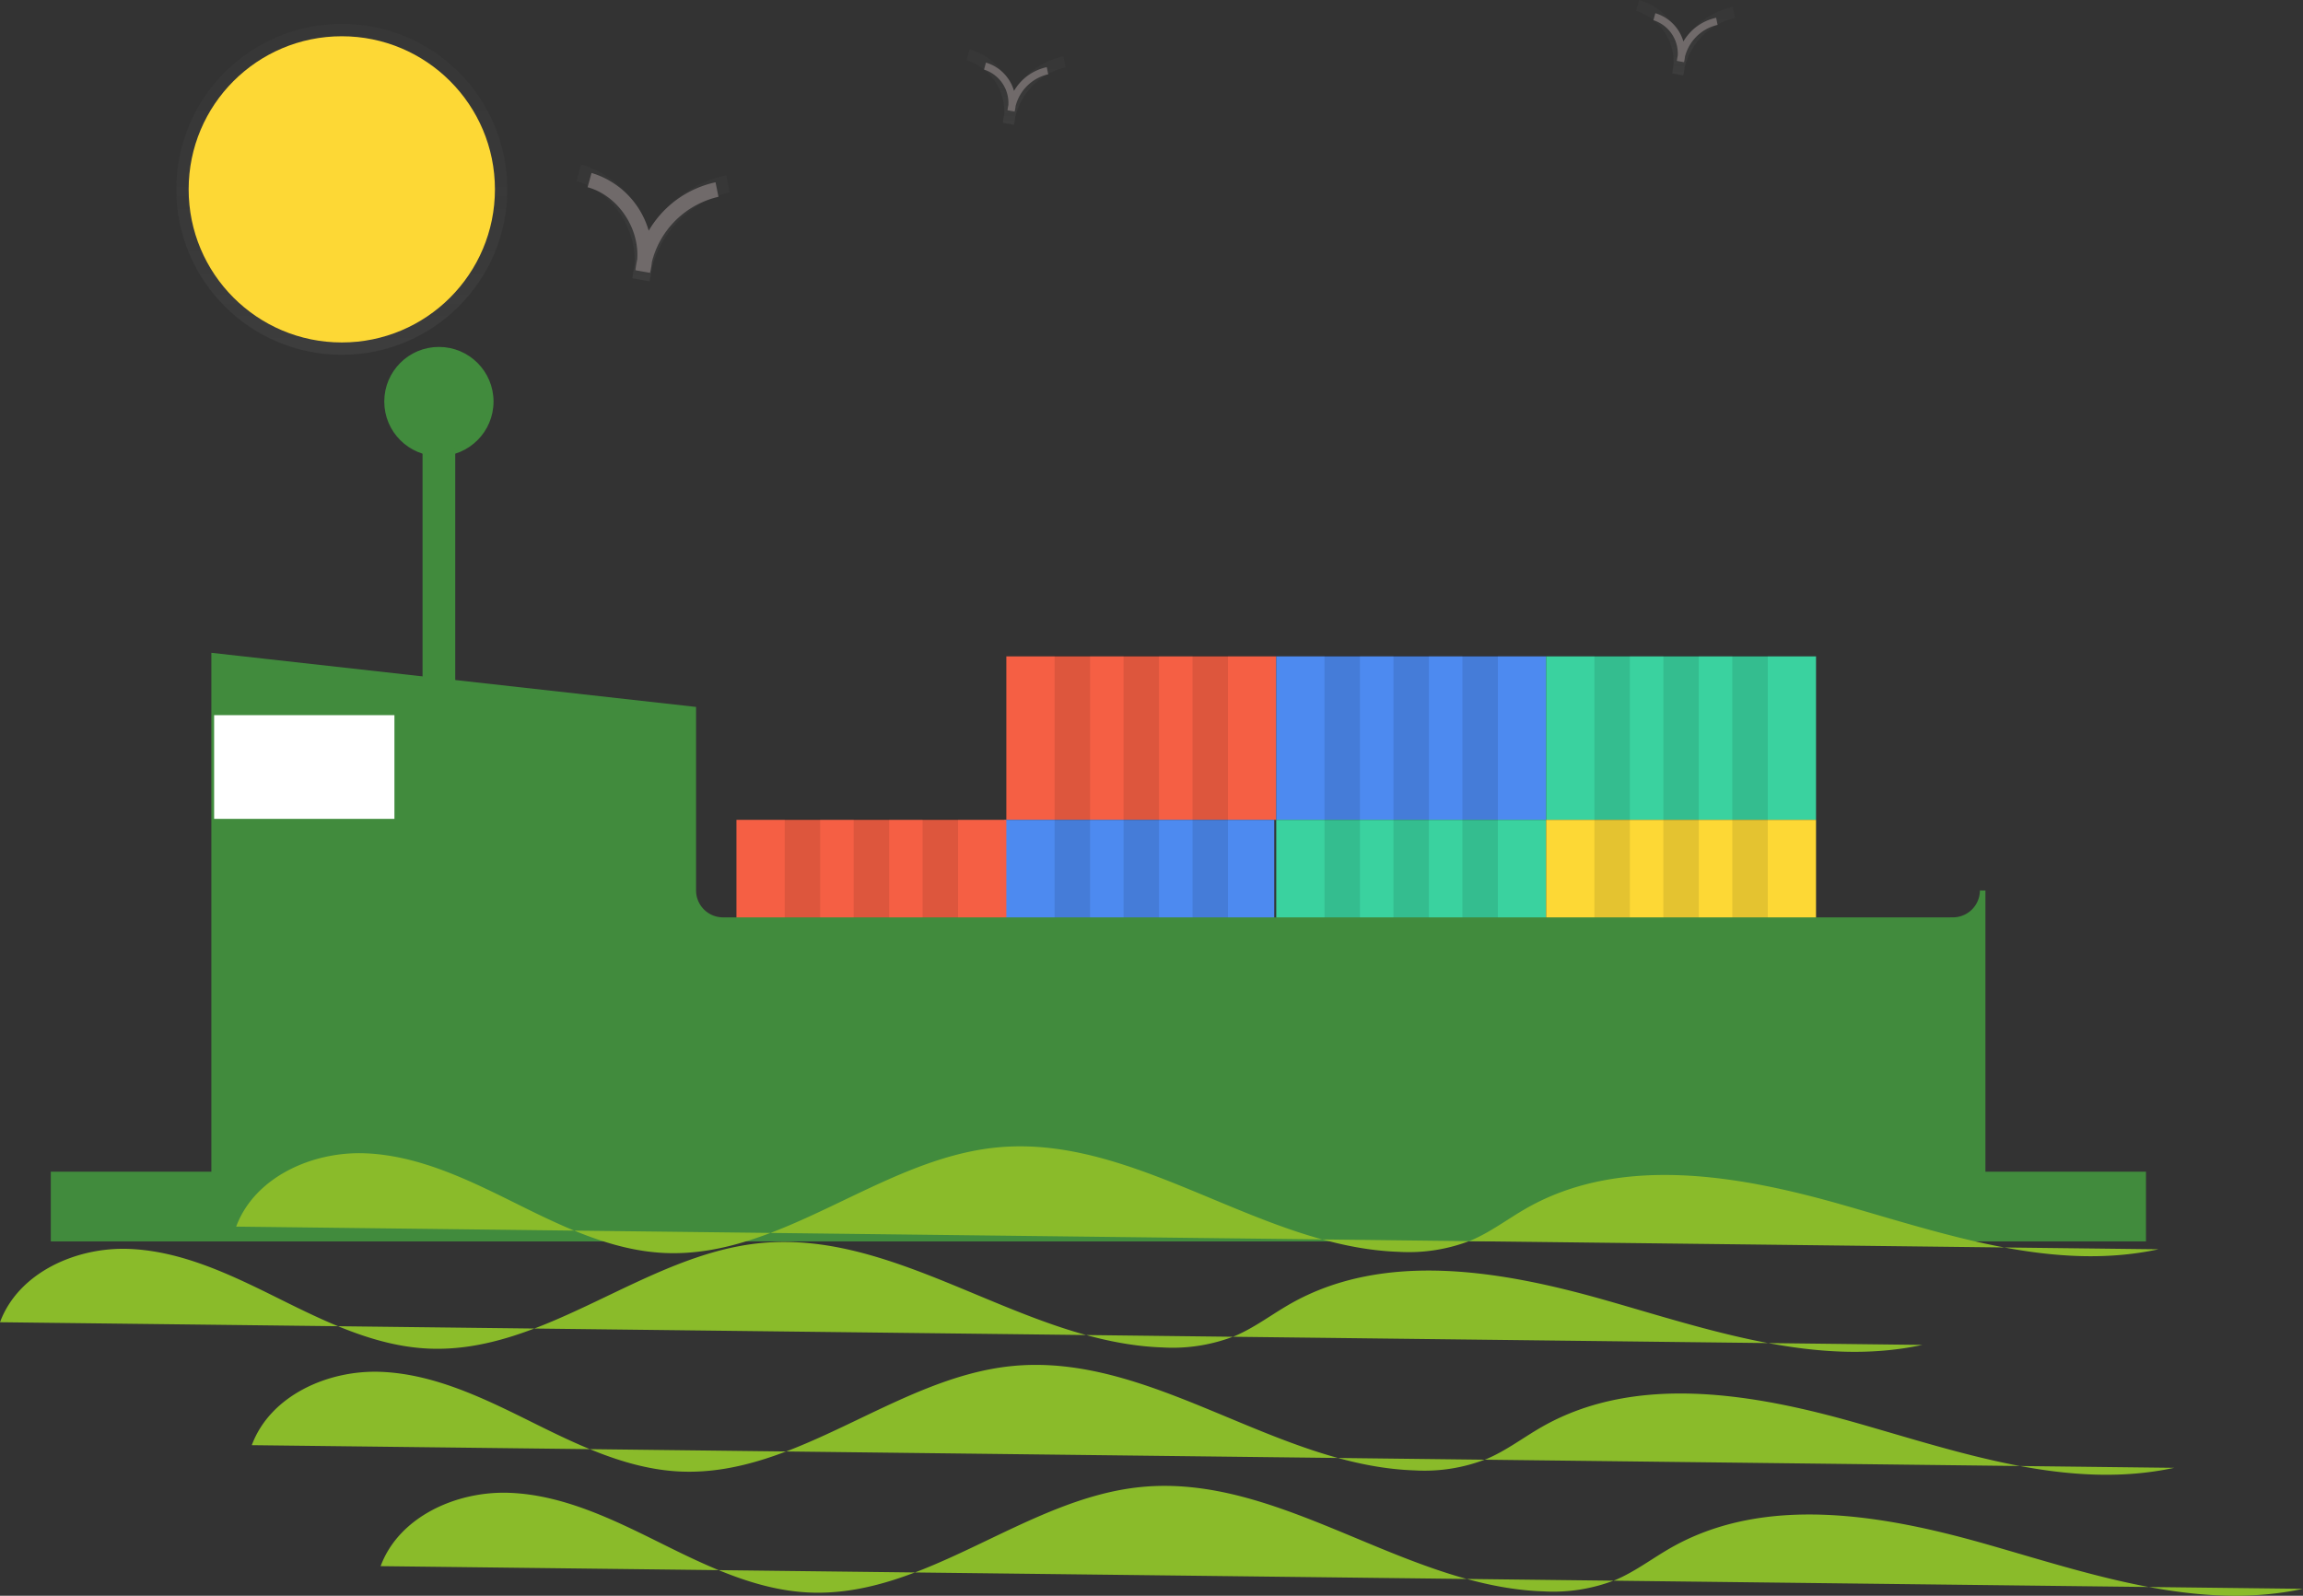<svg xmlns="http://www.w3.org/2000/svg" xmlns:xlink="http://www.w3.org/1999/xlink" width="417.375" height="289.278" viewBox="0 0 417.375 289.278"><rect x="0" y="0" width="417.375" height="289.278" fill="#333333" stroke="none"/><defs><style>.a{fill:#418b3d;stroke:#418b3d;stroke-miterlimit:10;}.b{fill:#f55f44;}.c{fill:#4d8af0;}.d{fill:#3ad29f;}.e{fill:#fdd835;}.f{opacity:0.1;}.g{fill:#fff;}.h{fill:#8abb2a;}.i{opacity:0.5;}.j{fill:url(#a);}.k{fill:#706a6a;}</style><linearGradient id="a" x1="0.5" y1="1" x2="0.5" gradientUnits="objectBoundingBox"><stop offset="0" stop-color="gray" stop-opacity="0.251"/><stop offset="0.535" stop-color="gray" stop-opacity="0.122"/><stop offset="1" stop-color="gray" stop-opacity="0.102"/></linearGradient></defs><g transform="translate(0 0)"><rect class="a" width="4.924" height="65.804" transform="translate(77.079 73.016)"/><rect class="b" width="48.913" height="29.634" transform="translate(182.38 118.988)"/><rect class="c" width="48.913" height="29.634" transform="translate(231.294 118.988)"/><rect class="d" width="48.913" height="29.634" transform="translate(280.207 118.988)"/><rect class="c" width="48.913" height="29.634" transform="translate(182.023 148.622)"/><rect class="b" width="48.913" height="29.634" transform="translate(133.467 148.622)"/><rect class="d" width="48.913" height="29.634" transform="translate(231.294 148.622)"/><rect class="e" width="48.913" height="29.634" transform="translate(280.207 148.622)"/><g class="f" transform="translate(191.128 118.81)"><rect width="6.427" height="29.634"/><rect width="6.427" height="29.634" transform="translate(12.496)"/><rect width="6.427" height="29.634" transform="translate(24.992)"/></g><g class="f" transform="translate(240.041 118.81)"><rect width="6.427" height="29.634"/><rect width="6.427" height="29.634" transform="translate(12.496)"/><rect width="6.427" height="29.634" transform="translate(24.992)"/></g><g class="f" transform="translate(288.954 118.81)"><rect width="6.427" height="29.634"/><rect width="6.427" height="29.634" transform="translate(12.496)"/><rect width="6.427" height="29.634" transform="translate(24.992)"/></g><g class="f" transform="translate(191.128 148.443)"><rect width="6.427" height="29.634"/><rect width="6.427" height="29.634" transform="translate(12.496)"/><rect width="6.427" height="29.634" transform="translate(24.992)"/></g><g class="f" transform="translate(142.214 148.443)"><rect width="6.427" height="29.634"/><rect width="6.427" height="29.634" transform="translate(12.496)"/><rect width="6.427" height="29.634" transform="translate(24.992)"/></g><g class="f" transform="translate(240.041 148.443)"><rect width="6.427" height="29.634"/><rect width="6.427" height="29.634" transform="translate(12.496)"/><rect width="6.427" height="29.634" transform="translate(24.992)"/></g><g class="f" transform="translate(288.954 148.443)"><rect width="6.427" height="29.634"/><rect width="6.427" height="29.634" transform="translate(12.496)"/><rect width="6.427" height="29.634" transform="translate(24.992)"/></g><rect class="a" width="378.709" height="11.639" transform="translate(9.708 212.905)"/><path class="a" d="M538.643,438.4H315.715a5.388,5.388,0,0,1-5.372-5.372V400.2L223.5,390.5v99.825H544.015v-57.3a5.388,5.388,0,0,1-5.372,5.372Z" transform="translate(-184.695 -271.6)"/><rect class="g" width="32.678" height="18.801" transform="translate(38.805 129.643)"/><circle class="a" cx="9.401" cy="9.401" r="9.401" transform="translate(70.141 63.391)"/><path class="h" d="M232.429,603.67c3.329-8.987,13.8-13.667,23.372-13.293s18.5,4.7,27.08,8.963,17.473,8.63,27.045,9.1c21.272,1.043,39.173-17.067,60.371-19.122,25.2-2.443,47.563,18.078,72.866,18.923a30.816,30.816,0,0,0,13.086-2.085c3.567-1.516,6.675-3.917,10.044-5.833,17-9.669,38.266-6.018,57.076-.657s38.335,12.23,57.455,8.111" transform="translate(-189.627 -381.306)"/><path class="h" d="M136.812,642.39c3.329-8.987,13.8-13.667,23.372-13.293s18.5,4.7,27.08,8.963,17.473,8.63,27.045,9.1c21.272,1.043,39.173-17.067,60.371-19.122,25.2-2.443,47.563,18.078,72.866,18.923a30.815,30.815,0,0,0,13.086-2.085c3.567-1.516,6.675-3.917,10.044-5.833,17-9.669,38.266-6.019,57.076-.657s38.335,12.23,57.455,8.111" transform="translate(-136.812 -402.694)"/><path class="h" d="M238.751,692.174c3.329-8.987,13.8-13.668,23.372-13.293s18.5,4.7,27.08,8.963,17.473,8.63,27.045,9.1c21.272,1.043,39.173-17.067,60.371-19.122,25.2-2.443,47.563,18.078,72.866,18.923a30.818,30.818,0,0,0,13.086-2.085c3.567-1.516,6.675-3.917,10.044-5.833,17-9.669,38.266-6.018,57.076-.657s38.335,12.23,57.455,8.111" transform="translate(-193.118 -430.192)"/><path class="h" d="M290.906,741.168c3.329-8.987,13.8-13.668,23.372-13.293s18.5,4.7,27.08,8.963,17.473,8.63,27.045,9.1c21.272,1.043,39.173-17.067,60.371-19.122,25.2-2.443,47.563,18.078,72.866,18.923a30.818,30.818,0,0,0,13.086-2.085c3.567-1.516,6.675-3.917,10.044-5.833,17-9.669,38.266-6.018,57.076-.657s38.335,12.23,57.455,8.111" transform="translate(-221.926 -457.254)"/><g class="i" transform="translate(104.48 29.814)"><path class="j" d="M383.438,212.674l-3.086-.546a19.935,19.935,0,0,1,.373-2.269c.524-6.617-4.064-13.579-10.515-15.335l.825-3.032a18,18,0,0,1,12.13,12.246,21.719,21.719,0,0,1,14.168-10.273l.621,3.08a18.917,18.917,0,0,0-14.116,13.814A15.883,15.883,0,0,1,383.438,212.674Z" transform="translate(-370.21 -191.492)"/></g><path class="k" d="M386.017,213.034l-2.638-.467a17.023,17.023,0,0,1,.318-1.94c.448-5.656-3.474-11.608-8.988-13.109l.706-2.591A15.388,15.388,0,0,1,385.783,205.4a18.566,18.566,0,0,1,12.111-8.781l.531,2.633a16.17,16.17,0,0,0-12.066,11.808A13.564,13.564,0,0,1,386.017,213.034Z" transform="translate(-268.216 -163.575)"/><g class="i" transform="translate(175.208 8.953)"><path class="j" d="M536.742,158.554l-1.991-.352a12.846,12.846,0,0,1,.24-1.464,9.773,9.773,0,0,0-6.782-9.892l.532-1.956a11.612,11.612,0,0,1,7.824,7.9,14.01,14.01,0,0,1,9.139-6.626l.4,1.987A12.2,12.2,0,0,0,537,157.06,10.254,10.254,0,0,1,536.742,158.554Z" transform="translate(-528.21 -144.89)"/></g><g class="i" transform="translate(296.52 0)"><path class="j" d="M807.742,138.554l-1.991-.352a12.874,12.874,0,0,1,.24-1.464,9.773,9.773,0,0,0-6.782-9.892l.532-1.956a11.612,11.612,0,0,1,7.824,7.9,14.009,14.009,0,0,1,9.139-6.626l.4,1.987A12.2,12.2,0,0,0,808,137.06,10.254,10.254,0,0,1,807.742,138.554Z" transform="translate(-799.21 -124.89)"/></g><path class="k" d="M540.754,159.113l-1.294-.229a8.353,8.353,0,0,1,.156-.951,6.35,6.35,0,0,0-4.407-6.428l.346-1.271a7.545,7.545,0,0,1,5.084,5.133,9.1,9.1,0,0,1,5.938-4.306l.26,1.291a7.929,7.929,0,0,0-5.917,5.79A6.649,6.649,0,0,1,540.754,159.113Z" transform="translate(-356.868 -138.889)"/><path class="k" d="M811.754,139.113l-1.294-.229a8.327,8.327,0,0,1,.156-.951,6.35,6.35,0,0,0-4.407-6.428l.346-1.271a7.545,7.545,0,0,1,5.084,5.133,9.1,9.1,0,0,1,5.938-4.306l.26,1.291a7.929,7.929,0,0,0-5.917,5.79A6.658,6.658,0,0,1,811.754,139.113Z" transform="translate(-506.556 -127.842)"/><g class="i" transform="translate(31.951 4.335)"><circle class="j" cx="29.992" cy="29.992" r="29.992"/></g><circle class="e" cx="27.754" cy="27.754" r="27.754" transform="translate(34.189 6.573)"/></g></svg>